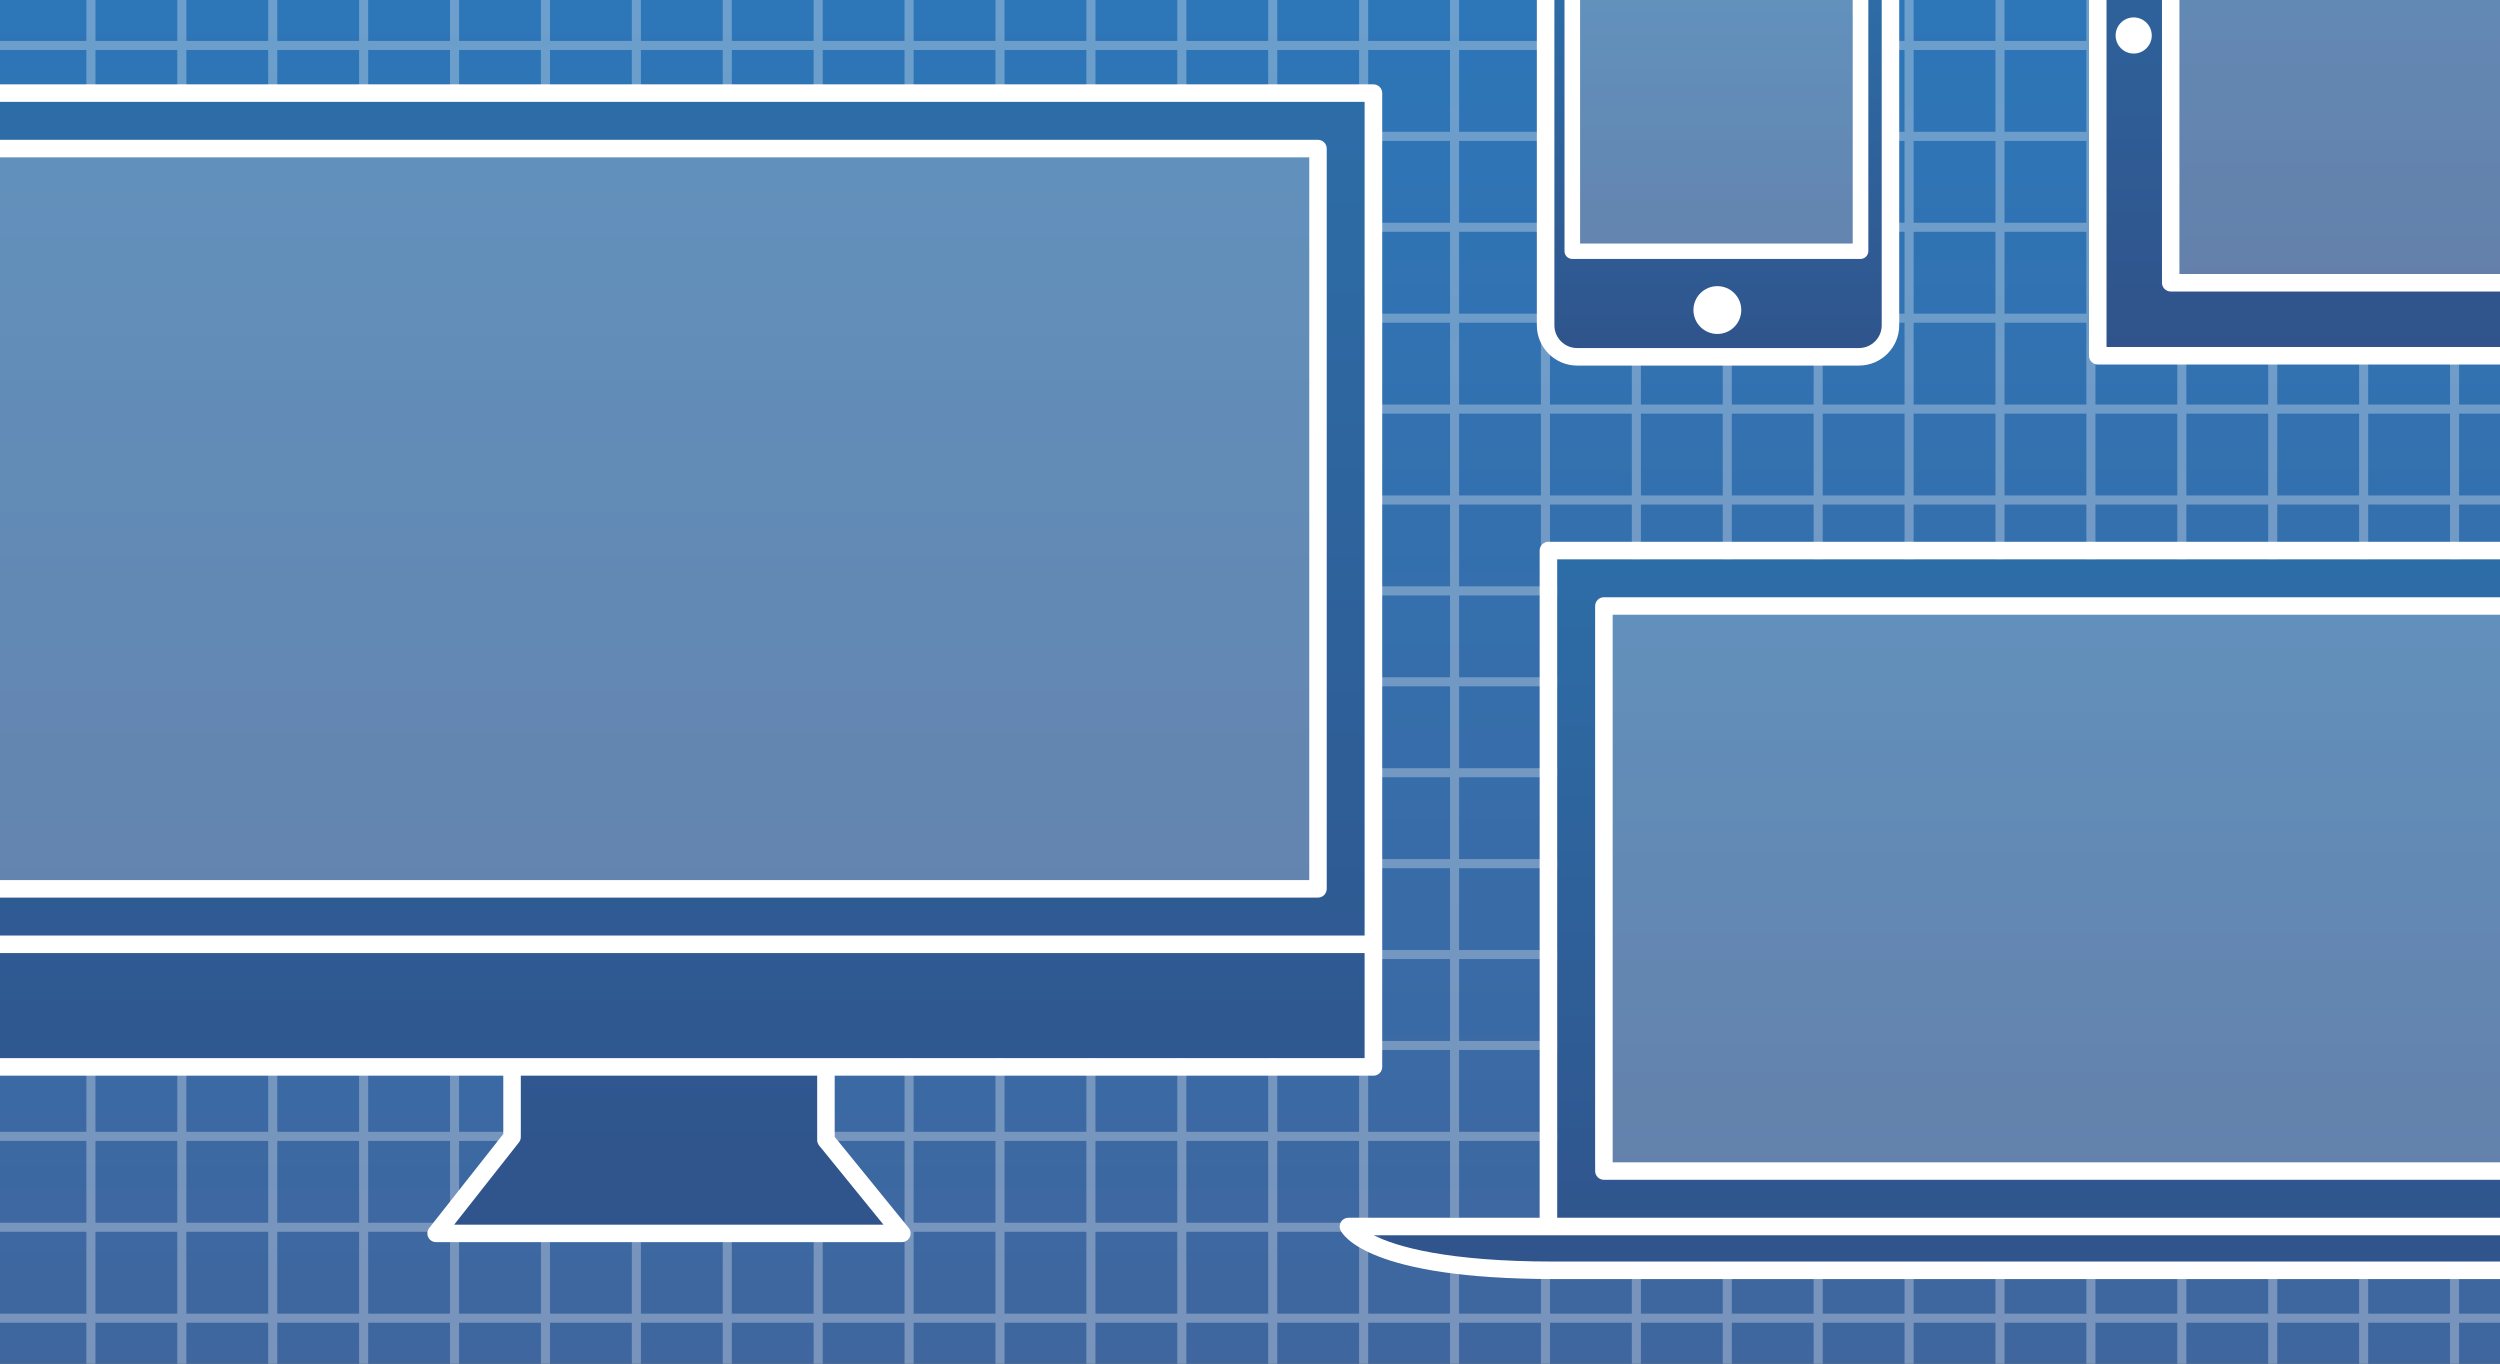 <svg xmlns="http://www.w3.org/2000/svg" width="275" height="150" viewBox="-1.5 -56.5 275 150" enable-background="new -1.5 -56.5 275 150"><rect x="-1.5" y="-56.5" width="275" height="150" fill="#333333" stroke="none"/><g><linearGradient id="a" gradientUnits="userSpaceOnUse" x1="136" y1="95.667" x2="136" y2="-57.499"><stop offset="0" stop-color="#3F669E"/><stop offset="1" stop-color="#2D76B8"/></linearGradient><path fill="url(#a)" d="M-1.5-57.5h275V95.667h-275z"/><path opacity=".3" stroke="#fff" stroke-miterlimit="10" fill="none" d="M8.5-57.5v151M18.5-57.5v151M28.5-57.5v151M38.5-57.5v151M48.5-57.5v151M58.5-57.5v151M68.5-57.5v151M78.5-57.5v151M88.5-57.5v151M98.5-57.5v151M108.5-57.5v151M118.5-57.5v151M128.5-57.5v151M138.5-57.5v151M148.5-57.5v151M274.143-51.5H-1.5M274.143-41.5H-1.5M274.143-31.5H-1.5M274.143-21.5H-1.5M274.143-11.5H-1.5M274.143-1.5H-1.5M274.143 8.5H-1.5M274.143 18.5H-1.5M274.143 28.5H-1.5M274.143 38.5H-1.5M274.143 48.5H-1.5M274.143 58.5H-1.5M274.143 68.5H-1.5M274.143 78.5H-1.5M274.143 88.5H-1.5M158.5-57.5v151M168.5-57.5v151M178.5-57.5v151M188.5-57.5v151M198.5-57.5v151M208.5-57.5v151M218.5-57.5v151M228.5-57.5v151M238.5-57.5v151M248.5-57.5v151M258.5-57.5v151M268.5-57.5v151"/></g><g><linearGradient id="b" gradientUnits="userSpaceOnUse" x1="273.178" y1="-18.329" x2="273.178" y2="-88.353"><stop offset="0" stop-color="#30538B"/><stop offset="1" stop-color="#2D6DA7"/></linearGradient><path fill="url(#b)" d="M228.29-88.353h89.774v70.024H228.29z"/><path opacity=".25" fill="#fff" d="M238.246-79.358h71.788v52.998h-71.788z"/><path fill="#fff" d="M236.318-25.396v-54.926c0-.533.432-.963.964-.963h73.716c.532 0 .964.43.964.963v54.926c0 .532-.432.962-.964.962h-73.716c-.532 0-.964-.43-.964-.962zm1.928-53.962v52.998h71.788v-52.998h-71.788zM228.29-17.366v-70.987c0-.533.43-.963.963-.963h89.774c.532 0 .965.43.965.963v70.987c0 .533-.433.963-.965.963h-89.774c-.532 0-.962-.43-.962-.963zm1.927-70.023v69.06h87.848v-69.06h-87.848zM233.205-50.61c-1.095 0-1.986-.892-1.986-1.988 0-1.095.89-1.987 1.985-1.987 1.1 0 1.99.892 1.99 1.987 0 1.097-.89 1.99-1.99 1.99z"/><linearGradient id="c" gradientUnits="userSpaceOnUse" x1="187.371" y1="-16.403" x2="187.371" y2="-57.666"><stop offset="0" stop-color="#30538B"/><stop offset="1" stop-color="#2D6DA7"/></linearGradient><path fill="url(#c)" d="M168.834-57.667v36.953s-.736 4.31 5.132 4.31h29.02s2.95-.65 2.95-5.99v-35.273h-37.102z"/><path opacity=".25" fill="#fff" d="M171.75-81.216h32.26V-28.7h-32.26z"/><path fill="#fff" d="M203.154-28.017H171.45c-.472 0-.854-.38-.854-.85v-46.256c0-.47.383-.85.855-.85h31.704c.473 0 .855.38.855.85v46.257c0 .47-.383.85-.856.85zm-30.844-1.697h29.987v-44.56H172.31v44.56zM190.04-22.394c0 1.45-1.18 2.63-2.632 2.63-1.45 0-2.63-1.18-2.63-2.63 0-1.454 1.18-2.63 2.63-2.63 1.452 0 2.633 1.176 2.633 2.63zM202.986-16.287h-31c-2.444 0-4.433-1.986-4.433-4.427V-88.51c0-2.443 1.988-4.43 4.432-4.43h31c2.443 0 4.43 1.987 4.43 4.43v67.796c0 2.442-1.986 4.427-4.43 4.427zm-31-74.726c-1.38 0-2.504 1.123-2.504 2.502v67.796c0 1.38 1.123 2.5 2.503 2.5h31c1.38 0 2.504-1.12 2.504-2.5V-88.51c0-1.38-1.125-2.503-2.504-2.503h-31zM182.04-86.758h10.89v1.125h-10.89z"/><linearGradient id="d" gradientUnits="userSpaceOnUse" x1="212.371" y1="84.184" x2="212.371" y2="5.022"><stop offset="0" stop-color="#30538B"/><stop offset="1" stop-color="#2D6DA7"/></linearGradient><path fill="url(#d)" d="M169.79 5.022v72.43h-20.183s-1 6.73 17.946 6.73 107.59-1.912 107.59-1.912V5.022H169.79z"/><path opacity=".25" fill="#fff" d="M173.966 10.16h101.18v61.19h-101.18z"/><path fill="#fff" d="M276.108 73.276H174.93c-.532 0-.964-.43-.964-.964v-62.15c0-.534.432-.965.964-.965h101.18c.53 0 .963.43.963.964v62.153c0 .533-.432.963-.965.963zM175.894 71.35h99.25V11.124h-99.25V71.35zM282.212 79.378H168.826c-.532 0-.964-.43-.964-.964V4.058c0-.532.432-.963.964-.963h113.386c.532 0 .964.43.964.963v74.356c0 .533-.432.964-.964.964zM169.79 77.45h111.458V5.023H169.79v72.43zM282.212 84.198H169.47c-20.422 0-23.26-4.826-23.517-5.378-.14-.297-.118-.647.06-.924.177-.28.483-.445.812-.445h158.032c.328 0 .635.167.812.446.177.276.2.627.06.924-.256.552-3.097 5.378-23.518 5.378zm-132.605-4.82c2.49 1.245 8.02 2.893 19.862 2.893h112.74c11.812 0 17.345-1.636 19.85-2.892H149.607z"/><linearGradient id="e" gradientUnits="userSpaceOnUse" x1="68.725" y1="80.137" x2="68.725" y2="-46.256"><stop offset="0" stop-color="#30538B"/><stop offset="1" stop-color="#2D6DA7"/></linearGradient><path fill="url(#e)" d="M-11.167-46.256h159.783V59.898H90.318l-1.712 9.605 9.97 10.084-52.102.55 9.36-12.803-1-6.334h-66z"/><path opacity=".25" fill="#fff" d="M-5.063-40.154h147.576v80.46H-5.063z"/><path fill="#fff" d="M143.477 42.234H-4.1c-.533 0-.964-.432-.964-.965v-81.424c0-.533.43-.964.964-.964h147.576c.532 0 .964.43.964.964V41.27c0 .533-.43.964-.963.964zM-3.137 40.307h145.65V-39.19H-3.138v79.497zM149.58 48.335H-10.203c-.533 0-.964-.43-.964-.963v-93.628c0-.533.43-.964.964-.964H149.58c.533 0 .964.43.964.964v93.628c0 .533-.43.963-.964.963zM-9.24 46.41h157.856v-91.703H-9.24V46.41zM149.58 61.826H-10.203c-.533 0-.964-.432-.964-.964V-46.256c0-.533.43-.964.964-.964H149.58c.533 0 .964.43.964.964V60.862c0 .533-.43.964-.964.964zM-9.24 59.898h157.856v-105.19H-9.24v105.19zM97.706 80.137H46.474c-.37 0-.706-.212-.867-.543-.162-.333-.12-.73.11-1.018l8.145-10.336v-7.378c0-.532.43-.964.963-.964s.964.432.964.964v7.71c0 .218-.073.428-.21.598l-7.12 9.04h47.22l-7.075-8.707c-.14-.172-.215-.386-.215-.607v-8.033c0-.532.43-.964.963-.964.533 0 .964.43.964.963v7.69l8.136 10.012c.235.29.282.688.123 1.022-.16.335-.5.55-.87.55z"/></g></svg>